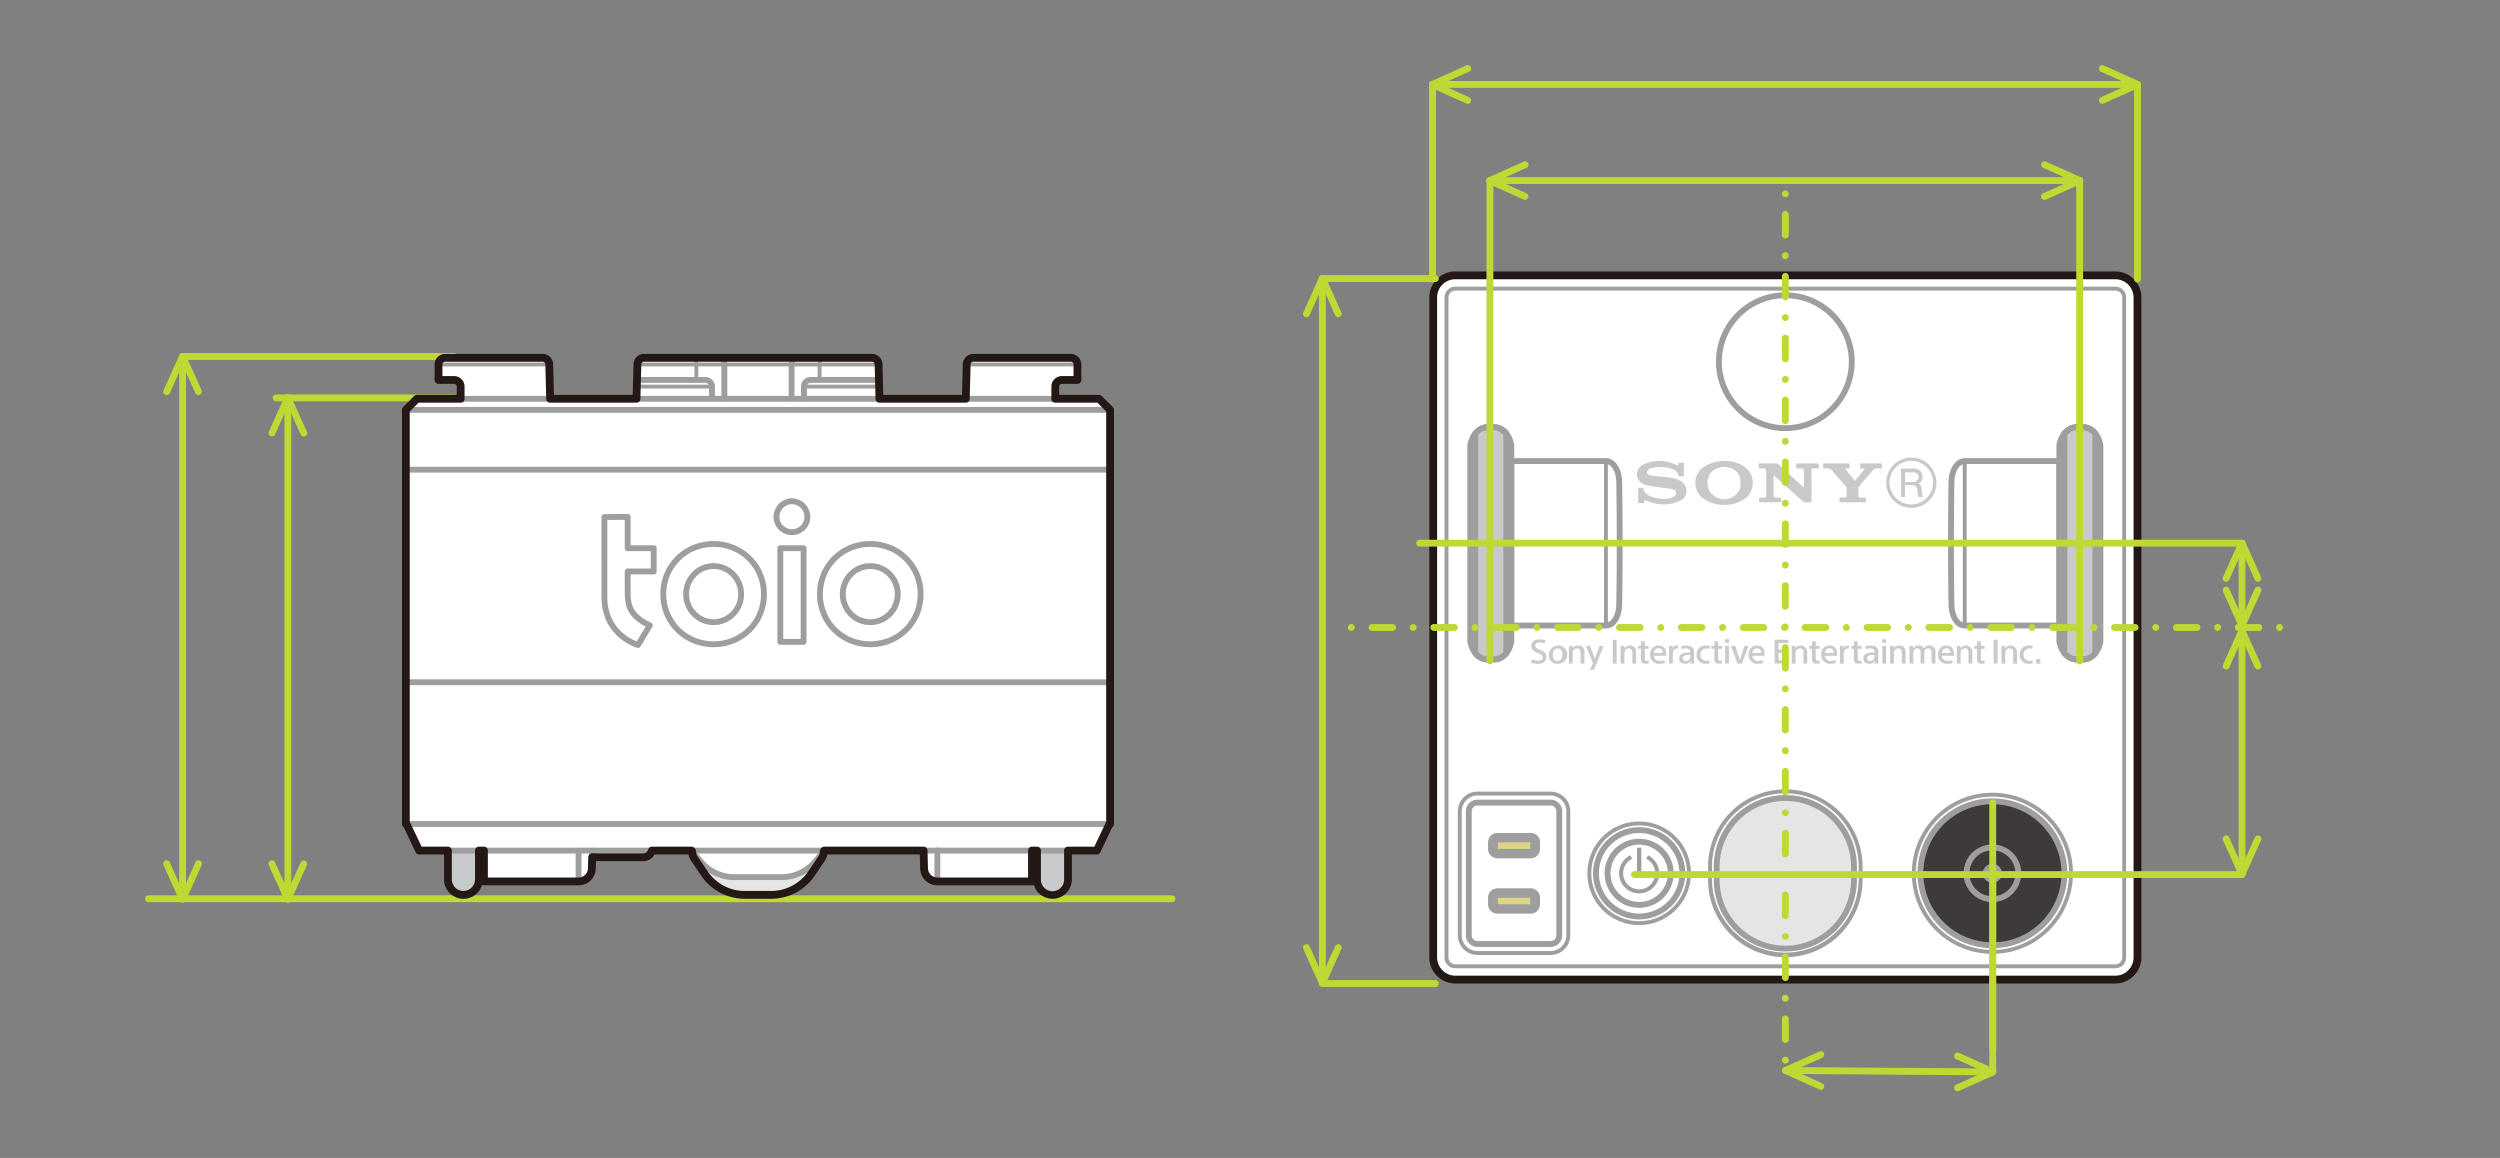 <svg xmlns="http://www.w3.org/2000/svg" viewBox="0 0 364 168.596"><rect x="0" y="0" width="364" height="168.596" fill="#808080" stroke="none"/><defs><style>.cls-2{fill:#fff}.cls-3{fill:#9e9e9f}.cls-4{fill:#c8c9ca}.cls-5{fill:#e5e5e6}.cls-6{fill:#ddd583}.cls-8{fill:#231815}.cls-9{fill:#bfd833}</style></defs><g id="レイヤー_2" data-name="レイヤー 2"><g id="レイヤー_2-2" data-name="レイヤー 2"><path fill="none" d="M0 0h364v168.596H0z"/><path class="cls-2" d="M211.9 40.09h96.09a3.225 3.225 0 0 1 3.226 3.225v96.09a3.225 3.225 0 0 1-3.225 3.224h-96.092a3.223 3.223 0 0 1-3.224-3.223V43.315a3.225 3.225 0 0 1 3.225-3.225z"/><path class="cls-3" d="M307.99 140.979H211.9a1.576 1.576 0 0 1-1.575-1.575v-96.09a1.576 1.576 0 0 1 1.575-1.575h96.09a1.576 1.576 0 0 1 1.574 1.574v96.091a1.576 1.576 0 0 1-1.573 1.575zM211.9 42.308a1.007 1.007 0 0 0-1.006 1.005v96.091a1.007 1.007 0 0 0 1.006 1.006h96.09a1.006 1.006 0 0 0 1.006-1.006v-96.09a1.006 1.006 0 0 0-1.005-1.006z"/><path class="cls-3" d="M233.826 91.364a.285.285 0 0 1-.285-.285V67.133a.284.284 0 0 1 .569 0V91.08a.285.285 0 0 1-.284.285z"/><path class="cls-3" d="M233.826 91.506h-13.779a.426.426 0 0 1-.426-.427V67.133a.426.426 0 0 1 .426-.426h13.804l.148.01a.44.44 0 0 1 .048.005l.148.025a.506.506 0 0 1 .05.013l.147.044.04.014.15.063a.4.4 0 0 1 .043.02l.148.083a.293.293 0 0 1 .042.027l.147.106a.5.5 0 0 1 .032.026l.148.13.033.031.145.159.025.03.142.189a.523.523 0 0 1 .024.035l.134.221a.476.476 0 0 1 .019.035l.126.258.014.034.114.297a.413.413 0 0 1 .012.035l.097.338a.458.458 0 0 1 .009.036l.076.385.005.034.05.431a.333.333 0 0 1 .003.033l.017.48.04 2.957.021 2.948.007 2.866-.007 2.869-.021 2.946-.04 2.95-.017.488a.31.31 0 0 1-.003.033l-.05.432c0 .011-.003.023-.005.034l-.076.385-.009.035-.097.34a.352.352 0 0 1-.012.034l-.114.296-.014.034-.126.258a.32.32 0 0 1-.019.035l-.134.221a.425.425 0 0 1-.024.036l-.142.188a.555.555 0 0 1-.026.032l-.145.157a.404.404 0 0 1-.031.03l-.148.131c-.01.01-.022.019-.034.028l-.147.104a.328.328 0 0 1-.039.025l-.149.084a.595.595 0 0 1-.042.021l-.15.063a.384.384 0 0 1-.045.016l-.146.043a.355.355 0 0 1-.048.012l-.148.026a.333.333 0 0 1-.048.005l-.148.01zm-13.352-.853h13.339l.111-.007.1-.018.1-.029.105-.044.108-.061.11-.078.114-.102.116-.126.116-.153.112-.186.11-.224.1-.262.088-.305.069-.35.046-.398.017-.463.039-2.936.021-2.942.006-2.864-.006-2.862-.021-2.943-.04-2.943-.016-.454-.046-.397-.07-.351-.087-.304-.101-.264-.109-.223-.112-.186-.116-.154-.116-.126-.114-.101-.11-.08-.106-.058-.107-.045-.101-.03-.099-.017-.111-.007h-13.34zm18.189 44.038a7.54 7.54 0 1 1 7.54-7.539 7.548 7.548 0 0 1-7.54 7.54zm0-14.51a6.971 6.971 0 1 0 6.972 6.971 6.978 6.978 0 0 0-6.972-6.971zm-12.898 18.863h-10.64a2.868 2.868 0 0 1-2.866-2.863v-18.058a2.868 2.868 0 0 1 2.865-2.865h10.641a2.868 2.868 0 0 1 2.864 2.865v18.058a2.867 2.867 0 0 1-2.864 2.863zm-10.64-23.217a2.299 2.299 0 0 0-2.297 2.296v18.058a2.298 2.298 0 0 0 2.296 2.295h10.641a2.298 2.298 0 0 0 2.296-2.295v-18.058a2.298 2.298 0 0 0-2.296-2.296zm44.82 23.54a11.26 11.26 0 0 1-11.248-11.247v-1.936a11.248 11.248 0 0 1 22.496 0v1.936a11.26 11.26 0 0 1-11.248 11.247zm0-23.862a10.69 10.69 0 0 0-10.68 10.679v1.936a10.68 10.68 0 0 0 21.359 0v-1.936a10.69 10.69 0 0 0-10.68-10.679zm0-52.74a10.1 10.1 0 1 1 10.1-10.1 10.111 10.111 0 0 1-10.1 10.1zm0-19.347a9.247 9.247 0 1 0 9.248 9.247 9.257 9.257 0 0 0-9.248-9.247zm26.117 47.946a.285.285 0 0 1-.284-.285V67.133a.284.284 0 0 1 .569 0V91.08a.285.285 0 0 1-.285.285z"/><path class="cls-3" d="M299.842 91.506h-13.78l-.025-.001-.147-.009a.33.33 0 0 1-.048-.005l-.148-.026a.36.36 0 0 1-.048-.012l-.146-.043a.383.383 0 0 1-.045-.016l-.15-.063a.594.594 0 0 1-.042-.021l-.15-.084a.319.319 0 0 1-.038-.025l-.147-.104a.535.535 0 0 1-.034-.028l-.148-.13a.407.407 0 0 1-.03-.031l-.145-.157a.5.5 0 0 1-.027-.033l-.142-.187a.377.377 0 0 1-.024-.036l-.134-.221a.341.341 0 0 1-.019-.035l-.125-.258-.015-.034-.114-.296a.35.35 0 0 1-.011-.035l-.098-.339a.392.392 0 0 1-.009-.035l-.076-.385-.005-.034-.05-.432a.308.308 0 0 1-.002-.033l-.018-.479-.04-2.958-.021-2.947-.006-2.868.006-2.866.022-2.947.038-2.95.019-.489a.33.33 0 0 1 .002-.033l.05-.431.005-.034.076-.385a.402.402 0 0 1 .009-.036l.098-.338a.41.41 0 0 1 .011-.035l.114-.297.015-.034.125-.258a.526.526 0 0 1 .019-.035l.134-.221a.452.452 0 0 1 .024-.036l.142-.187a.44.44 0 0 1 .025-.031l.145-.159a.595.595 0 0 1 .033-.032l.148-.13a.429.429 0 0 1 .032-.025l.147-.106a.293.293 0 0 1 .042-.027l.148-.082a.402.402 0 0 1 .044-.021l.149-.063.04-.014.147-.045a.503.503 0 0 1 .05-.012l.148-.025a.434.434 0 0 1 .048-.006l.147-.009h13.805a.426.426 0 0 1 .426.426V91.08a.426.426 0 0 1-.426.427zm-13.766-.853h13.34V67.56h-13.34l-.111.007-.099.017-.1.03-.108.045-.105.059-.11.079-.115.1-.115.127-.116.154-.113.186-.108.223-.102.264-.087.304-.07.35-.045.398-.018.463-.038 2.935-.022 2.943-.006 2.862.006 2.864.022 2.942.038 2.945.018.452.045.399.07.35.087.305.101.262.109.224.113.186.115.153.116.126.115.102.11.078.107.06.105.045.1.03.1.017z"/><path class="cls-4" d="M224.89 93.68a2.192 2.192 0 0 0-.745-.13c-.307 0-.621.107-.621.446 0 .274.18.406.682.603.61.258.962.495.962 1.066 0 .693-.592.978-1.213.978a2.876 2.876 0 0 1-1.043-.174l.127-.479a2.423 2.423 0 0 0 .907.207c.4 0 .67-.164.67-.491 0-.294-.262-.455-.756-.65-.572-.23-.898-.519-.898-1.011 0-.673.596-.955 1.156-.955a2.717 2.717 0 0 1 .883.135zm1.885 2.963a1.33 1.33 0 1 0-1.243-1.327 1.187 1.187 0 0 0 1.243 1.327m0-2.237c.474 0 .693.38.693.91 0 .542-.219.92-.693.92-.468 0-.687-.378-.687-.92 0-.53.213-.91.687-.91m1.659-.361v2.563h.547V95.18c0-.564.324-.775.626-.775.414 0 .525.273.525.714v1.488h.562V94.91a.867.867 0 0 0-.937-.922.856.856 0 0 0-.777.413h-.01v-.357zm3.084 0h-.604l1.013 2.485-.415 1.001h.574l1.392-3.486h-.578l-.689 1.881h-.006zm26.877 2.563h2.038v-.48h-1.469v-1.071h1.304v-.464h-1.304v-.984h1.424v-.459h-1.993zm2.483-2.563v2.563h.55V95.18c0-.564.312-.775.626-.775.418 0 .528.273.528.714v1.488h.543V94.91a.931.931 0 0 0-1.705-.509h-.007v-.357zm-24.921 0v2.563h.558V95.18c0-.564.32-.775.62-.775.422 0 .537.273.537.714v1.488h.55V94.91a.86.86 0 0 0-.928-.922.876.876 0 0 0-.788.413h-.007v-.357zm27.441.418h.425V95.9c0 .47.105.724.68.724.148 0 .309-.008.424-.017v-.421a1.858 1.858 0 0 1-.26.02c-.264 0-.298-.06-.298-.41v-1.334h.56v-.418h-.56v-.664h-.546v.664h-.425zm4.09 1.014v-.234c0-.763-.375-1.254-1.112-1.254a1.205 1.205 0 0 0-1.203 1.335 1.246 1.246 0 0 0 1.36 1.319 2.04 2.04 0 0 0 .769-.116l-.072-.407a1.791 1.791 0 0 1-.644.116.79.79 0 0 1-.877-.759zm-1.779-.403a.684.684 0 0 1 .667-.692.595.595 0 0 1 .597.679v.013h-1.264m3.49-1.08a.873.873 0 0 0-.095-.005.66.66 0 0 0-.66.393h-.013v-.337h-.535v2.563h.555v-1.36c0-.618.27-.827.604-.827.049 0 .086 0 .118.002zm-30.702.469h.42V95.9c0 .47.11.724.7.724.142 0 .305-.008.408-.017v-.421a1.697 1.697 0 0 1-.247.02c-.267 0-.295-.06-.295-.41v-1.334h.544v-.418h-.544v-.664h-.566v.664h-.42zm10.685 0h.435V95.9c0 .47.093.724.688.724.145 0 .3-.008.42-.017v-.421a1.87 1.87 0 0 1-.26.02c-.266 0-.298-.06-.298-.41v-1.334h.559v-.418h-.559v-.664h-.55v.664h-.435zm-6.588 1.014v-.234c0-.763-.38-1.254-1.105-1.254a1.204 1.204 0 0 0-1.214 1.335 1.243 1.243 0 0 0 1.357 1.319 2.02 2.02 0 0 0 .768-.116l-.073-.407a1.84 1.84 0 0 1-.647.116.791.791 0 0 1-.866-.759zm-1.78-.403a.686.686 0 0 1 .675-.692.592.592 0 0 1 .584.679v.013h-1.26m16.12.403v-.234c0-.763-.374-1.254-1.1-1.254a1.21 1.21 0 0 0-1.219 1.335 1.25 1.25 0 0 0 1.369 1.319 1.973 1.973 0 0 0 .759-.116l-.078-.407a1.691 1.691 0 0 1-.628.116.801.801 0 0 1-.892-.759zm-1.789-.403a.697.697 0 0 1 .689-.692.599.599 0 0 1 .591.679v.013h-1.28m-10.817-1.08a1.09 1.09 0 0 0-.104-.005.665.665 0 0 0-.669.393h-.007v-.337h-.535v2.563h.545v-1.36c0-.618.282-.827.619-.827.047 0 .077 0 .111.002zm25.245.469h.36V95.9c0 .47.111.724.686.724.151 0 .313-.008.43-.017v-.421a1.798 1.798 0 0 1-.264.02c-.249 0-.302-.06-.302-.41v-1.334h.573v-.418h-.573v-.664h-.55v.664h-.36zm3.345.531c-.87 0-1.609.138-1.609.877 0 .588.446.772.877.772a.822.822 0 0 0 .773-.396h.012a1.774 1.774 0 0 0 .056.36h.484a4.884 4.884 0 0 1-.032-.594v-1.081c0-.616-.375-.943-1.113-.943a2.542 2.542 0 0 0-.806.148l.115.407a1.856 1.856 0 0 1 .656-.138c.41 0 .587.187.587.526zm0 .36v.202a.63.63 0 0 1-.661.691.375.375 0 0 1-.422-.4c0-.398.465-.493.98-.493zm-26.824-.36c-.86 0-1.603.138-1.603.877 0 .588.439.772.883.772a.837.837 0 0 0 .773-.396h.01a2.271 2.271 0 0 0 .05.36h.482a3.617 3.617 0 0 1-.041-.594v-1.081c0-.616-.36-.943-1.092-.943a2.429 2.429 0 0 0-.806.148l.108.407a1.848 1.848 0 0 1 .652-.138c.41 0 .584.187.584.526zm0 .36v.202a.625.625 0 0 1-.646.691.381.381 0 0 1-.436-.4c0-.398.471-.493.983-.493zm28.527-2.282h-.556v.512h.556zm-.009.973h-.547v2.563h.547zm-22.866-.973h-.565v.512h.565zm-.014.973h-.55v2.563h.55zm23.467 0v2.563h.55V95.18c0-.564.323-.775.626-.775.415 0 .525.273.525.714v1.488h.553V94.91a.856.856 0 0 0-.926-.922.88.88 0 0 0-.788.413h-.004v-.357zm2.82 0v2.563h.555v-1.452c0-.539.273-.75.574-.75.415 0 .495.258.495.685v1.517h.549V95.04a.557.557 0 0 1 .56-.634c.404 0 .487.291.487.714v1.488h.56V94.91a.84.84 0 0 0-.918-.922.864.864 0 0 0-.795.413h-.021a.747.747 0 0 0-.752-.413.798.798 0 0 0-.742.422h-.014v-.366zm6.485 1.432v-.234c0-.763-.374-1.254-1.098-1.254a1.209 1.209 0 0 0-1.217 1.335 1.246 1.246 0 0 0 1.37 1.319 2 2 0 0 0 .756-.116l-.073-.407a1.764 1.764 0 0 1-.648.116.8.8 0 0 1-.874-.759zm-1.784-.403a.697.697 0 0 1 .686-.692.602.602 0 0 1 .587.679v.013h-1.273m2.2-1.029v2.563h.54V95.18c0-.564.315-.775.628-.775.433 0 .53.273.53.714v1.488h.555V94.91a.94.94 0 0 0-1.719-.509h-.012v-.357zm2.52.418h.417V95.9c0 .47.106.724.684.724.153 0 .311-.008.424-.017v-.421a1.821 1.821 0 0 1-.252.02c-.252 0-.295-.06-.295-.41v-1.334h.547v-.418h-.547v-.664h-.561v.664h-.418zm2.83 2.145h.582V93.15h-.582zm-55.445 0h.558V93.15h-.558zm56.595-2.563v2.563h.547V95.18c0-.564.317-.775.627-.775.428 0 .527.273.527.714v1.488h.556V94.91a.936.936 0 0 0-1.713-.509h-.013v-.357zm4.571.038a1.557 1.557 0 0 0-.583-.094 1.255 1.255 0 0 0-1.329 1.335 1.226 1.226 0 0 0 1.331 1.319 1.298 1.298 0 0 0 .581-.105l-.089-.398a.906.906 0 0 1-.454.096.92.92 0 0 1-.018-1.83 1.119 1.119 0 0 1 .458.09zm-47.04 0a1.598 1.598 0 0 0-.589-.094 1.258 1.258 0 0 0-1.335 1.335 1.23 1.23 0 0 0 1.335 1.319 1.327 1.327 0 0 0 .589-.105l-.096-.398a.917.917 0 0 1-.46.096.92.92 0 0 1-.008-1.83 1.129 1.129 0 0 1 .453.09zm47.501 2.525h.631v-.64h-.63zm-42.831.001l.96-2.571h-.591l-.664 2.066h-.01l-.674-2.066h-.612l.963 2.571h.628zm28.326-26.276a3.66 3.66 0 1 0-3.659 3.608 3.638 3.638 0 0 0 3.659-3.608zm-.488 0a3.173 3.173 0 1 1-3.17-3.238 3.185 3.185 0 0 1 3.17 3.238zm-32.187 1.623a2.193 2.193 0 0 1-.655-1.618 2.352 2.352 0 0 1 .655-1.7 2.692 2.692 0 0 1 3.522 0 2.353 2.353 0 0 1 .646 1.7 2.13 2.13 0 0 1-.646 1.618 2.37 2.37 0 0 1-1.762.735 2.415 2.415 0 0 1-1.76-.735zm5.062.428a3.002 3.002 0 0 0 .871-2.046 2.8 2.8 0 0 0-.87-2.1 4.686 4.686 0 0 0-3.303-1.118 5.165 5.165 0 0 0-3.288 1.116 2.802 2.802 0 0 0-.898 2.102 2.839 2.839 0 0 0 .898 2.046 5.014 5.014 0 0 0 3.288 1.122 4.948 4.948 0 0 0 3.302-1.122zm-12.749-5.262a4.975 4.975 0 0 0-2.136.443 1.638 1.638 0 0 0-1.12 1.493 1.57 1.57 0 0 0 .418 1.047 1.98 1.98 0 0 0 1.217.582 17.091 17.091 0 0 0 1.775.293c.706.082 1.416.157 1.709.233.208.062.597.15.597.527a.68.68 0 0 1-.471.637 3.129 3.129 0 0 1-1.418.278 5.501 5.501 0 0 1-1.684-.324 2.207 2.207 0 0 1-.984-.664 1.042 1.042 0 0 1-.202-.633h-.773v2.219h.859v-.325c0-.04.038-.101.187-.097a9.07 9.07 0 0 0 1.287.43 5.051 5.051 0 0 0 1.315.176 5.37 5.37 0 0 0 1.767-.262 5.242 5.242 0 0 0 1.066-.484 1.569 1.569 0 0 0 .562-1.175 1.546 1.546 0 0 0-.454-1.152 1.782 1.782 0 0 0-.567-.417 4.067 4.067 0 0 0-.699-.259 13.104 13.104 0 0 0-1.95-.297 14.77 14.77 0 0 1-1.744-.201.453.453 0 0 1-.327-.43.536.536 0 0 1 .302-.473 3.856 3.856 0 0 1 1.598-.274 5.1 5.1 0 0 1 1.859.307 1.707 1.707 0 0 1 .446.285 1.569 1.569 0 0 1 .434.747h.709v-1.96h-.796v.244c0 .078-.069.182-.217.096a5.63 5.63 0 0 0-2.565-.61zm17.232.358l3.829 3.51.013-2.36c-.012-.323-.067-.434-.397-.434h-.726v-.716h3.283v.716h-.705c-.341 0-.362.096-.366.434l.013 4.5h-1.115l-4.413-3.948v2.79c.005.325.015.476.334.476h.774v.683h-3.208v-.683h.745c.283 0 .27-.286.27-.492v-3.304c0-.234-.032-.456-.457-.456h-.62v-.716zm9.701 4.968c.027 0 .166-.004.2-.01a.298.298 0 0 0 .144-.145.751.751 0 0 0 .012-.162v-1.115c0-.027 0-.036-.047-.105-.05-.068-2-2.313-2.086-2.431a.835.835 0 0 0-.612-.284h-.666v-.716h3.832v.716h-.468c-.101 0-.175.087-.078.186 0 0 1.29 1.605 1.307 1.618.01.02.024.025.033.003.017-.014 1.328-1.603 1.339-1.616.06-.071.014-.191-.116-.191h-.489v-.716h3.17v.716h-.714a.632.632 0 0 0-.555.23c-.091.11-2.062 2.416-2.123 2.483a.15.15 0 0 0-.027.107v1.115a.837.837 0 0 0 .017.162.262.262 0 0 0 .152.145 1.921 1.921 0 0 0 .196.01h.723v.683h-3.82v-.683z"/><path class="cls-4" d="M279.27 72.349c.033-.03.029-.03.029-.03a5.546 5.546 0 0 1-.138-1.013c-.058-.37-.178-.666-.653-.666h-1.19l.061.061v1.623l.045.025h-.683l.041-.03v-4.067l-.04-.034h1.785a1.993 1.993 0 0 1 .557.07 1.176 1.176 0 0 1 .314 2.12 1.884 1.884 0 0 1-.314.017c.584 0 .658.342.714 1.037a2.498 2.498 0 0 0 .192.838l.078.049zm-.749-3.571h-1.202l.06.052v1.317l-.06.048h1.189a.75.75 0 0 0 .828-.786c0-.351-.26-.631-.815-.631z"/><path class="cls-5" d="M269.941 128.12a9.997 9.997 0 0 1-19.993 0v-1.936a9.997 9.997 0 0 1 19.993 0z"/><path class="cls-3" d="M259.945 138.541a10.434 10.434 0 0 1-10.423-10.421v-1.936a10.423 10.423 0 0 1 20.846 0v1.936a10.434 10.434 0 0 1-10.423 10.421zm0-21.926a9.58 9.58 0 0 0-9.57 9.569v1.936a9.57 9.57 0 0 0 19.14 0v-1.936a9.58 9.58 0 0 0-9.57-9.569zm-34.18 21.259h-10.64a1.696 1.696 0 0 1-1.695-1.693v-18.058a1.696 1.696 0 0 1 1.694-1.693h10.641a1.696 1.696 0 0 1 1.694 1.693v18.058a1.696 1.696 0 0 1-1.694 1.693zm-10.64-20.591a.842.842 0 0 0-.842.84v18.058a.842.842 0 0 0 .841.84h10.641a.842.842 0 0 0 .84-.84v-18.058a.842.842 0 0 0-.84-.84z"/><path class="cls-3" d="M218.027 121.699h4.835a.939.939 0 0 1 .939.938v.968a.94.94 0 0 1-.94.94h-4.835a.938.938 0 0 1-.938-.939v-.969a.939.939 0 0 1 .939-.938z"/><path class="cls-3" d="M222.862 124.97h-4.836a1.367 1.367 0 0 1-1.365-1.365v-.968a1.367 1.367 0 0 1 1.365-1.365h4.836a1.367 1.367 0 0 1 1.366 1.365v.968a1.367 1.367 0 0 1-1.366 1.366zm-4.836-2.845a.512.512 0 0 0-.511.512v.968a.513.513 0 0 0 .511.513h4.836a.513.513 0 0 0 .512-.513v-.968a.512.512 0 0 0-.512-.512zm.001 7.635h4.835a.939.939 0 0 1 .939.938v.967a.94.94 0 0 1-.94.94h-4.835a.938.938 0 0 1-.938-.938v-.97a.939.939 0 0 1 .939-.938z"/><path class="cls-3" d="M222.862 133.031h-4.836a1.367 1.367 0 0 1-1.365-1.366v-.967a1.366 1.366 0 0 1 1.365-1.365h4.836a1.367 1.367 0 0 1 1.366 1.365v.967a1.367 1.367 0 0 1-1.366 1.366zm-4.836-2.845a.512.512 0 0 0-.511.512v.967a.513.513 0 0 0 .511.513h4.836a.513.513 0 0 0 .512-.513v-.967a.512.512 0 0 0-.512-.512z"/><path class="cls-6" d="M217.657 122.219h5.577v1.805h-5.577z"/><path class="cls-3" d="M223.234 124.45h-5.577a.426.426 0 0 1-.427-.426v-1.805a.426.426 0 0 1 .427-.427h5.577a.427.427 0 0 1 .426.427v1.805a.427.427 0 0 1-.426.426zm-5.15-.853h4.723v-.952h-4.724z"/><path class="cls-6" d="M217.657 130.279h5.577v1.805h-5.577z"/><path class="cls-3" d="M223.234 132.51h-5.577a.426.426 0 0 1-.427-.426v-1.805a.426.426 0 0 1 .427-.427h5.577a.427.427 0 0 1 .426.427v1.805a.427.427 0 0 1-.426.427zm-5.15-.852h4.723v-.952h-4.724zm20.579 2.208a6.714 6.714 0 1 1 6.714-6.714 6.722 6.722 0 0 1-6.714 6.714zm0-12.575a5.861 5.861 0 1 0 5.86 5.861 5.867 5.867 0 0 0-5.86-5.861z"/><path class="cls-3" d="M238.663 132.178a5.026 5.026 0 1 1 5.025-5.026 5.031 5.031 0 0 1-5.025 5.026zm0-9.198a4.172 4.172 0 1 0 4.172 4.172 4.177 4.177 0 0 0-4.172-4.173z"/><path class="cls-3" d="M239.688 125.05a2.338 2.338 0 1 1-2.05 0l-.254-.52a2.92 2.92 0 1 0 2.559 0z"/><path class="cls-3" d="M238.349 123.424h.629v3.614h-.629zm51.746 15.459a11.731 11.731 0 1 1 11.731-11.731 11.746 11.746 0 0 1-11.731 11.731zm0-22.893a11.162 11.162 0 1 0 11.163 11.162 11.176 11.176 0 0 0-11.163-11.162z"/><path d="M300.574 127.152a10.48 10.48 0 1 0-10.48 10.48 10.48 10.48 0 0 0 10.48-10.48z" fill="#3e3a39"/><path class="cls-3" d="M290.095 138.058A10.907 10.907 0 1 1 301 127.152a10.919 10.919 0 0 1-10.906 10.906zm0-20.96a10.053 10.053 0 1 0 10.053 10.054 10.065 10.065 0 0 0-10.053-10.054z"/><path class="cls-3" d="M290.095 131.347a4.196 4.196 0 1 1 4.195-4.195 4.2 4.2 0 0 1-4.195 4.195zm0-7.538a3.342 3.342 0 1 0 3.342 3.343 3.347 3.347 0 0 0-3.342-3.343z"/><path class="cls-3" d="M290.095 128.534a1.383 1.383 0 1 1 1.382-1.382 1.385 1.385 0 0 1-1.382 1.382zm0-1.912a.53.53 0 1 0 .53.53.531.531 0 0 0-.53-.53z"/><path class="cls-8" d="M214.671 94.919l-.155-.246-.14-.274-.122-.304-.103-.33-.079-.357V64.805l.079-.357.103-.331.122-.302.14-.276.155-.246.131-.173v31.973l-.131-.174zm4.777 0l.155-.246.14-.274.123-.304.102-.33.079-.357V64.805l-.079-.357-.102-.331-.123-.302-.14-.276-.155-.246-.132-.173v31.973l.132-.174z"/><path class="cls-4" d="M217.543 96.016l.203-.01.2-.031.201-.052.199-.072.196-.095.193-.118.189-.141.183-.166.176-.193.033-.045V63.12l-.033-.046-.176-.193-.183-.165-.189-.142-.193-.118-.196-.095-.199-.071-.201-.053-.2-.03-.203-.01h-.967l-.203.01-.2.03-.202.053-.198.071-.196.095-.193.118-.189.142-.183.165-.175.193-.035.046v31.973l.035.045.175.193.183.166.189.141.193.118.196.095.198.072.202.052.2.031.203.01h.967z"/><path class="cls-3" d="M217.543 96.443h-.987l-.203-.01a.379.379 0 0 1-.045-.005l-.2-.031a.457.457 0 0 1-.042-.009l-.2-.051a.34.34 0 0 1-.042-.013l-.198-.073a.538.538 0 0 1-.039-.017l-.196-.094a.482.482 0 0 1-.036-.02l-.193-.117-.033-.023-.19-.141-.031-.026-.183-.166-.03-.03-.174-.192-.023-.028-.035-.045a.428.428 0 0 1-.088-.26V63.12a.427.427 0 0 1 .086-.256l.034-.046a.496.496 0 0 1 .026-.032l.176-.192a.352.352 0 0 1 .029-.03l.183-.164a.403.403 0 0 1 .03-.025l.189-.142a.354.354 0 0 1 .033-.023l.193-.118a.536.536 0 0 1 .039-.02l.196-.095a.503.503 0 0 1 .039-.017l.198-.071a.412.412 0 0 1 .038-.012l.2-.053a.35.35 0 0 1 .045-.008l.2-.031a.478.478 0 0 1 .042-.004l.202-.01.023-.001h.99l.202.011a.5.5 0 0 1 .04.004l.202.03a.373.373 0 0 1 .044.01l.2.052a.282.282 0 0 1 .038.011l.199.072.04.017.196.094a.505.505 0 0 1 .037.02l.193.119a.369.369 0 0 1 .035.024l.189.142a.41.41 0 0 1 .029.024l.183.165c.01.009.02.018.028.028l.176.192a.466.466 0 0 1 .03.037l.034.046a.423.423 0 0 1 .082.252v31.973a.425.425 0 0 1-.085.254l-.034.046a.45.45 0 0 1-.026.033l-.176.193a.442.442 0 0 1-.029.028l-.183.166a.448.448 0 0 1-.03.025l-.189.142-.035.023-.194.118a.427.427 0 0 1-.034.018l-.195.095a.48.48 0 0 1-.04.017l-.2.073a.37.37 0 0 1-.04.013l-.2.051a.516.516 0 0 1-.041.009l-.202.03a.392.392 0 0 1-.044.005l-.202.01zm-.957-.853h.947l.17-.009.158-.024.16-.041.158-.059.159-.076.158-.097.156-.117.153-.138.085-.094V63.276l-.084-.091-.154-.14-.157-.118-.157-.096-.158-.076-.16-.057-.16-.042-.158-.024-.17-.009h-.945l-.17.009-.159.024-.16.042-.16.057-.157.076-.157.096-.157.119-.154.138-.085.093v31.658l.086.094.153.138.156.117.158.097.16.076.158.059.16.04.157.025z"/><path class="cls-3" d="M217.543 96.443h-.987l-.203-.01a.379.379 0 0 1-.045-.005l-.2-.031a.457.457 0 0 1-.042-.009l-.2-.051a.34.34 0 0 1-.042-.013l-.198-.073a.538.538 0 0 1-.039-.017l-.196-.094a.482.482 0 0 1-.036-.02l-.193-.117-.033-.023-.19-.141-.031-.026-.183-.166-.03-.03-.174-.192-.024-.029-.166-.218a.378.378 0 0 1-.022-.032l-.154-.246a.381.381 0 0 1-.02-.034l-.14-.274a.328.328 0 0 1-.014-.033l-.123-.304a.327.327 0 0 1-.012-.033l-.102-.33-.01-.035-.078-.357a.431.431 0 0 1-.01-.092V64.805a.433.433 0 0 1 .01-.093l.079-.356.009-.033.102-.332.013-.035.122-.302a.417.417 0 0 1 .015-.032l.14-.276a.384.384 0 0 1 .019-.033l.154-.247.021-.03.166-.22.025-.03.176-.192a.352.352 0 0 1 .029-.03l.183-.164a.403.403 0 0 1 .03-.025l.189-.142a.354.354 0 0 1 .033-.023l.193-.118a.536.536 0 0 1 .039-.02l.196-.095a.503.503 0 0 1 .039-.016l.198-.072a.412.412 0 0 1 .038-.012l.2-.053a.35.35 0 0 1 .045-.008l.2-.031a.478.478 0 0 1 .042-.004l.202-.01.023-.001h.99l.202.011a.5.5 0 0 1 .04.004l.202.03a.373.373 0 0 1 .044.01l.2.052a.282.282 0 0 1 .038.011l.199.072.04.017.196.094a.505.505 0 0 1 .037.02l.193.119a.369.369 0 0 1 .035.024l.189.142a.41.41 0 0 1 .029.024l.183.165c.01.009.02.018.028.028l.176.192c.01.01.018.02.026.032l.166.22.02.029.155.246.019.033.14.276c.006.01.01.022.015.033l.123.302a.475.475 0 0 1 .012.035l.102.332.01.033.078.356a.4.4 0 0 1 .01.093v28.603a.398.398 0 0 1-.01.092l-.079.357-.009.034-.102.33-.012.034-.123.304a.352.352 0 0 1-.015.034l-.14.275a.495.495 0 0 1-.02.032l-.154.246a.402.402 0 0 1-.02.03l-.166.22a.46.46 0 0 1-.025.03l-.176.192a.442.442 0 0 1-.029.029l-.183.166a.448.448 0 0 1-.03.025l-.189.141-.035.024-.193.118a.427.427 0 0 1-.035.018l-.195.095a.48.48 0 0 1-.04.017l-.2.073a.37.37 0 0 1-.04.013l-.2.051a.516.516 0 0 1-.041.009l-.201.03a.392.392 0 0 1-.045.005l-.202.01zm-.957-.853h.947l.17-.009.158-.024.16-.041.158-.059.159-.076.158-.097.156-.117.153-.138.15-.164.142-.188.134-.215.124-.24.108-.27.092-.296.066-.295v-28.51l-.066-.293-.092-.298-.108-.268-.124-.242-.135-.215-.142-.189-.148-.161-.154-.14-.157-.118-.157-.096-.158-.076-.16-.058-.16-.041-.158-.024-.17-.009h-.945l-.17.009-.159.024-.16.042-.16.057-.157.076-.157.096-.157.119-.154.138-.148.162-.143.19-.135.214-.122.242-.11.268-.091.298-.065.294v28.51l.065.294.092.296.11.27.121.24.135.214.143.189.149.164.153.138.156.117.158.097.16.076.158.059.16.04.157.025z"/><path class="cls-8" d="M305.219 94.919l.153-.246.141-.274.123-.304.102-.33.079-.357V64.805l-.079-.357-.102-.331-.123-.302-.141-.276-.153-.246-.132-.173v31.973l.132-.174zm-4.779 0l-.154-.246-.14-.274-.123-.304-.102-.33-.079-.357V64.805l.079-.357.102-.331.123-.302.14-.276.154-.246.133-.173v31.973l-.133-.174z"/><path class="cls-4" d="M302.346 96.016l-.202-.01-.202-.031-.2-.052-.199-.072-.196-.095-.193-.118-.19-.141-.182-.166-.176-.193-.033-.045V63.12l.033-.046.176-.193.182-.165.19-.142.193-.118.196-.095.199-.071.2-.053.202-.03.202-.01h.967l.202.01.202.03.2.053.199.071.196.095.193.118.189.142.182.165.176.193.035.046v31.973l-.035.045-.176.193-.182.166-.189.141-.193.118-.196.095-.199.072-.2.052-.202.031-.202.01h-.967z"/><path class="cls-3" d="M303.313 96.443h-.988l-.202-.01a.392.392 0 0 1-.044-.005l-.202-.031a.488.488 0 0 1-.041-.009l-.2-.051a.331.331 0 0 1-.04-.013l-.2-.073a.544.544 0 0 1-.039-.017l-.197-.094a.47.47 0 0 1-.035-.02l-.193-.117a.346.346 0 0 1-.033-.023l-.19-.141a.363.363 0 0 1-.032-.027l-.182-.166a.314.314 0 0 1-.028-.027l-.176-.193c-.01-.01-.018-.022-.027-.033l-.033-.046a.426.426 0 0 1-.085-.254V63.12a.422.422 0 0 1 .082-.252l.034-.046a.469.469 0 0 1 .03-.037l.176-.192.028-.028.182-.165.03-.025.19-.142a.356.356 0 0 1 .033-.023l.193-.118a.398.398 0 0 1 .038-.021l.197-.094a.535.535 0 0 1 .04-.017l.198-.072a.44.44 0 0 1 .037-.01l.2-.054a.395.395 0 0 1 .045-.008l.202-.031a.464.464 0 0 1 .04-.004l.202-.01.023-.001h.99l.202.011c.013 0 .027.002.04.004l.202.03a.392.392 0 0 1 .045.01l.2.052a.424.424 0 0 1 .037.011l.199.072a.52.52 0 0 1 .04.017l.195.094a.512.512 0 0 1 .04.021l.192.118a.341.341 0 0 1 .033.023l.19.142.03.025.182.165a.335.335 0 0 1 .028.028l.176.192c.01.01.018.021.027.033l.034.046a.426.426 0 0 1 .086.256v31.973a.428.428 0 0 1-.088.259l-.035.045a.28.28 0 0 1-.024.029l-.175.193a.415.415 0 0 1-.028.027l-.182.166a.475.475 0 0 1-.032.027l-.19.141-.033.023-.193.117-.036.02-.196.095a.622.622 0 0 1-.04.016l-.199.073a.298.298 0 0 1-.04.013l-.2.051a.451.451 0 0 1-.041.009l-.202.03a.377.377 0 0 1-.044.005l-.202.01zm-.957-.853h.947l.17-.009.158-.024.159-.041.16-.059.158-.076.158-.097.157-.117.152-.138.086-.094V63.277l-.086-.093-.152-.139-.158-.118-.157-.096-.158-.076-.16-.058-.159-.041-.159-.024-.17-.009h-.945l-.17.009-.159.024-.159.041-.16.058-.158.076-.157.096-.157.118-.154.14-.084.091v31.66l.085.093.153.138.156.117.158.097.159.076.16.059.158.04.159.025z"/><path class="cls-3" d="M303.313 96.443h-.988l-.202-.01a.392.392 0 0 1-.044-.005l-.202-.031a.488.488 0 0 1-.041-.009l-.2-.051a.331.331 0 0 1-.04-.013l-.2-.073a.544.544 0 0 1-.039-.017l-.197-.094a.47.47 0 0 1-.035-.02l-.193-.117a.346.346 0 0 1-.033-.023l-.19-.141a.363.363 0 0 1-.032-.027l-.182-.166a.314.314 0 0 1-.028-.027l-.176-.193-.024-.03-.166-.219a.462.462 0 0 1-.023-.032l-.153-.246a.42.42 0 0 1-.018-.032l-.14-.274a.352.352 0 0 1-.016-.034l-.123-.304-.012-.034-.102-.33-.01-.034-.078-.357a.399.399 0 0 1-.01-.092V64.805a.4.4 0 0 1 .01-.093l.079-.356.009-.033.102-.332a.424.424 0 0 1 .012-.035l.123-.302a.416.416 0 0 1 .015-.033l.14-.276a.441.441 0 0 1 .019-.032l.153-.246.022-.032.166-.22.026-.03.176-.192.028-.028.182-.165.03-.025.19-.142a.356.356 0 0 1 .033-.023l.193-.118a.398.398 0 0 1 .038-.02l.197-.095a.535.535 0 0 1 .04-.016l.198-.073a.44.44 0 0 1 .037-.01l.2-.054a.395.395 0 0 1 .045-.008l.202-.031a.464.464 0 0 1 .04-.004l.202-.01.023-.001h.99l.202.011c.013 0 .027.002.04.004l.202.03a.392.392 0 0 1 .045.01l.2.052a.424.424 0 0 1 .037.011l.199.073a.52.52 0 0 1 .04.016l.195.094a.512.512 0 0 1 .04.021l.192.118a.341.341 0 0 1 .033.023l.19.142.03.025.182.165a.335.335 0 0 1 .028.028l.176.192c.01.01.018.02.026.03l.166.22.022.032.154.246.017.032.14.276.016.033.123.302.012.035.103.332.008.033.08.356a.44.44 0 0 1 .01.093v28.603a.438.438 0 0 1-.01.092l-.08.357a.146.146 0 0 1-.01.034l-.101.33a.36.36 0 0 1-.012.034l-.123.304a.352.352 0 0 1-.015.034l-.14.275-.018.031-.154.246-.023.032-.166.22c-.007.01-.016.019-.025.029l-.175.193a.415.415 0 0 1-.028.027l-.182.166a.475.475 0 0 1-.032.027l-.19.141-.033.023-.193.117-.036.02-.196.095a.622.622 0 0 1-.04.016l-.199.073a.298.298 0 0 1-.04.013l-.2.051a.451.451 0 0 1-.041.009l-.202.03a.377.377 0 0 1-.044.005l-.202.01zm-.957-.853h.947l.17-.009.158-.024.159-.041.16-.059.158-.076.158-.097.157-.117.152-.138.15-.164.142-.188.134-.214.124-.242.109-.269.091-.296.065-.295v-28.51l-.065-.293-.091-.298-.11-.268-.123-.242-.134-.215-.142-.188-.15-.163-.152-.139-.158-.118-.157-.096-.158-.076-.16-.058-.159-.041-.159-.024-.17-.009h-.945l-.17.009-.159.024-.159.041-.161.058-.157.076-.157.096-.157.118-.154.14-.149.162-.142.188-.134.215-.124.242-.108.268-.092.298-.066.294v28.51l.066.294.092.296.108.27.124.24.134.215.142.188.15.164.153.138.156.117.158.097.159.076.16.059.158.04.159.025z"/><path class="cls-8" d="M307.99 143.198H211.9a3.798 3.798 0 0 1-3.793-3.794v-96.09a3.796 3.796 0 0 1 3.793-3.793h96.09a3.797 3.797 0 0 1 3.794 3.792v96.091a3.798 3.798 0 0 1-3.793 3.794zM211.9 40.658a2.658 2.658 0 0 0-2.656 2.655v96.091a2.659 2.659 0 0 0 2.656 2.656h96.09a2.659 2.659 0 0 0 2.657-2.656v-96.09a2.658 2.658 0 0 0-2.656-2.655z"/><path class="cls-9" d="M326.438 91.579a.5.5 0 0 1-.456-.296l-2.313-5.149a.5.5 0 1 1 .912-.41l1.857 4.134 1.856-4.133a.5.5 0 1 1 .912.409l-2.312 5.15a.5.5 0 0 1-.456.295zm2.312-6.872a.5.5 0 0 1-.456-.296l-1.856-4.133-1.857 4.133a.5.5 0 1 1-.912-.41l2.313-5.148a.52.52 0 0 1 .912 0l2.312 5.15a.5.5 0 0 1-.456.704z"/><path class="cls-9" d="M326.438 91.55a.5.5 0 0 1-.5-.5V79.086a.5.5 0 0 1 1 0V91.05a.5.5 0 0 1-.5.5zm0 36.242a.5.5 0 0 1-.456-.296l-2.313-5.149a.5.5 0 1 1 .912-.41l1.857 4.134 1.856-4.133a.5.5 0 1 1 .912.409l-2.312 5.15a.5.5 0 0 1-.456.295z"/><path class="cls-9" d="M328.75 97.477a.5.5 0 0 1-.456-.295l-1.856-4.134-1.857 4.134a.5.5 0 1 1-.912-.41l2.313-5.149a.52.52 0 0 1 .912 0l2.312 5.15a.5.5 0 0 1-.456.704z"/><path class="cls-9" d="M326.438 127.763a.5.5 0 0 1-.5-.5V91.857a.5.5 0 0 1 1 0v35.406a.5.5 0 0 1-.5.5zm-61.328 30.913a.501.501 0 0 1-.204-.044l-5.15-2.313a.5.5 0 0 1 0-.912l5.15-2.312a.5.5 0 1 1 .41.912l-4.134 1.856 4.133 1.857a.5.5 0 0 1-.205.956zm19.913.204a.5.5 0 0 1-.205-.956l4.133-1.856-4.133-1.857a.5.5 0 1 1 .41-.912l5.148 2.312a.5.5 0 0 1 0 .913l-5.15 2.312a.498.498 0 0 1-.203.044z"/><path class="cls-9" d="M290 156.568h-.003l-30.01-.205a.5.5 0 0 1 .003-1h.003l30.01.205a.5.5 0 0 1-.003 1zM213.696 15.11a.501.501 0 0 1-.205-.044l-5.148-2.313a.5.5 0 0 1 0-.912l5.149-2.312a.5.5 0 1 1 .41.912l-4.134 1.856 4.133 1.857a.5.5 0 0 1-.205.956zm92.399 0a.5.5 0 0 1-.205-.956l4.133-1.857-4.133-1.856a.5.5 0 0 1 .41-.912l5.149 2.312a.5.5 0 0 1 0 .912l-5.15 2.313a.501.501 0 0 1-.204.044z"/><path class="cls-9" d="M311.085 12.797H208.576a.5.5 0 0 1 0-1h102.51a.5.5 0 0 1 0 1zM222.05 29.106a.498.498 0 0 1-.204-.044l-5.149-2.312a.5.5 0 0 1 0-.912l5.149-2.313a.5.5 0 1 1 .41.912l-4.134 1.857 4.134 1.856a.5.5 0 0 1-.205.956zm75.629 0a.5.5 0 0 1-.205-.956l4.133-1.856-4.133-1.857a.5.5 0 1 1 .41-.912l5.149 2.313a.5.5 0 0 1 0 .912l-5.15 2.312a.498.498 0 0 1-.204.044z"/><path class="cls-9" d="M302.8 26.794h-85.87a.5.5 0 0 1 0-1h85.87a.5.5 0 0 1 0 1zm8.416 14.326a.5.5 0 0 1-.5-.5V12.297a.5.5 0 0 1 1 0V40.62a.5.5 0 0 1-.5.5z"/><path class="cls-9" d="M302.8 96.73a.5.5 0 0 1-.5-.5V26.294a.5.5 0 1 1 1 0V96.23a.5.5 0 0 1-.5.5zm-42.854 58.129a.502.502 0 1 1 .5-.51v.01a.5.5 0 0 1-.5.5zm0-3.01a.5.5 0 0 1-.5-.5v-3a.5.5 0 0 1 1 0v3a.5.5 0 0 1-.5.5zm0-6a.503.503 0 1 1 .5-.51v.01a.5.5 0 0 1-.5.5zm0-3.01a.5.5 0 0 1-.5-.5v-3a.5.5 0 1 1 1 0v3a.5.5 0 0 1-.5.5zm0-6a.502.502 0 1 1 .5-.51v.01a.5.5 0 0 1-.5.5zm0-3.01a.5.5 0 0 1-.5-.5v-3a.5.5 0 0 1 1 0v3a.5.5 0 0 1-.5.5zm0-6a.502.502 0 1 1 .5-.51v.01a.5.5 0 0 1-.5.5zm0-3.01a.5.5 0 0 1-.5-.5v-3a.5.5 0 0 1 1 0v3a.5.5 0 0 1-.5.5zm0-6a.502.502 0 1 1 .5-.51v.01a.5.5 0 0 1-.5.5zm0-3.01a.5.5 0 0 1-.5-.5v-3a.5.5 0 0 1 1 0v3a.5.5 0 0 1-.5.5zm0-6a.502.502 0 1 1 .5-.51v.01a.5.5 0 0 1-.5.5zm0-3.01a.5.5 0 0 1-.5-.5v-3a.5.5 0 1 1 1 0v3a.5.5 0 0 1-.5.5zm0-6a.502.502 0 1 1 .5-.51v.01a.5.5 0 0 1-.5.5zm0-3.01a.5.5 0 0 1-.5-.5v-3a.5.5 0 1 1 1 0v3a.5.5 0 0 1-.5.5zm0-6a.502.502 0 1 1 .5-.51v.01a.5.5 0 0 1-.5.5zm0-3.01a.5.5 0 0 1-.5-.5v-3a.5.5 0 0 1 1 0v3a.5.5 0 0 1-.5.5zm0-6a.502.502 0 1 1 .5-.51v.01a.5.5 0 0 1-.5.5zm0-3.01a.5.5 0 0 1-.5-.5v-3a.5.5 0 1 1 1 0v3a.5.5 0 0 1-.5.5zm0-6a.503.503 0 1 1 .5-.51v.01a.5.5 0 0 1-.5.5zm0-3.01a.5.5 0 0 1-.5-.5v-3a.5.5 0 0 1 1 0v3a.5.5 0 0 1-.5.5zm0-6a.502.502 0 1 1 .5-.51v.01a.5.5 0 0 1-.5.5zm0-3.01a.5.5 0 0 1-.5-.5v-3a.5.5 0 0 1 1 0v3a.5.5 0 0 1-.5.5zm0-6a.503.503 0 1 1 .5-.51v.01a.5.5 0 0 1-.5.5zm0-3.01a.5.5 0 0 1-.5-.5v-3a.5.5 0 0 1 1 0v3a.5.5 0 0 1-.5.5zm0-6a.502.502 0 1 1 .5-.51v.01a.5.5 0 0 1-.5.5zm0-3.01a.5.5 0 0 1-.5-.5v-3a.5.5 0 0 1 1 0v3a.5.5 0 0 1-.5.5zm0-6a.503.503 0 1 1 .5-.51v.01a.5.5 0 0 1-.5.5zm0-3.01a.5.5 0 0 1-.5-.5v-3a.5.5 0 1 1 1 0v3a.5.5 0 0 1-.5.5zm0-6a.502.502 0 1 1 .5-.51v.01a.5.5 0 0 1-.5.5z"/><path class="cls-9" d="M331.903 91.86h-.01a.5.5 0 1 1 .01 0zm-3.01 0h-3a.5.5 0 0 1 0-1h3a.5.5 0 0 1 0 1zm-6 0h-.01a.5.5 0 1 1 .01 0zm-3.01 0h-3a.5.5 0 0 1 0-1h3a.5.5 0 0 1 0 1zm-6 0h-.01a.5.5 0 1 1 .01 0zm-3.01 0h-3a.5.5 0 0 1 0-1h3a.5.5 0 0 1 0 1zm-6 0h-.01a.5.5 0 1 1 .01 0zm-3.01 0h-3a.5.5 0 0 1 0-1h3a.5.5 0 0 1 0 1zm-6 0h-.01a.5.5 0 1 1 .01 0zm-3.01 0h-3a.5.5 0 0 1 0-1h3a.5.5 0 0 1 0 1zm-6 0h-.01a.5.5 0 1 1 .01 0zm-3.01 0h-3a.5.5 0 0 1 0-1h3a.5.5 0 0 1 0 1zm-6 0h-.01a.5.5 0 1 1 .01 0zm-3.01 0h-3a.5.5 0 0 1 0-1h3a.5.5 0 0 1 0 1zm-6 0h-.01a.5.5 0 1 1 .01 0zm-3.01 0h-3a.5.5 0 0 1 0-1h3a.5.5 0 0 1 0 1zm-6 0h-.01a.5.5 0 1 1 .01 0zm-3.01 0h-3a.5.5 0 0 1 0-1h3a.5.5 0 0 1 0 1zm-6 0h-.01a.5.5 0 1 1 .01 0zm-3.01 0h-3a.5.5 0 0 1 0-1h3a.5.5 0 0 1 0 1zm-6 0h-.01a.5.5 0 1 1 .01 0zm-3.01 0h-3a.5.5 0 0 1 0-1h3a.5.5 0 0 1 0 1zm-6 0h-.01a.5.5 0 1 1 .01 0zm-3.01 0h-3a.5.5 0 0 1 0-1h3a.5.5 0 0 1 0 1zm-6 0h-.01a.5.5 0 1 1 .01 0zm-3.01 0h-3a.5.5 0 0 1 0-1h3a.5.5 0 0 1 0 1zm-6 0h-.01a.5.5 0 1 1 .01 0zm-3.01 0h-3a.5.5 0 0 1 0-1h3a.5.5 0 1 1 0 1zm-6 0h-.01a.5.5 0 1 1 .01 0zm-3.01 0h-3a.5.5 0 0 1 0-1h3a.5.5 0 1 1 0 1zm-6 0h-.01a.5.5 0 1 1 .01 0zm129.685-12.274H206.686a.5.5 0 0 1 0-1h119.752a.5.5 0 0 1 0 1zm0 48.247h-88.456a.5.5 0 0 1 0-1h88.456a.5.5 0 0 1 0 1z"/><path class="cls-9" d="M216.93 96.73a.5.5 0 0 1-.5-.5V26.294a.5.5 0 1 1 1 0V96.23a.5.5 0 0 1-.5.5zm-8.354-55.61a.5.5 0 0 1-.5-.5V12.297a.5.5 0 0 1 1 0V40.62a.5.5 0 0 1-.5.5zm-16.042 102.51a.5.5 0 0 1-.456-.296l-2.313-5.149a.5.5 0 1 1 .913-.41l1.856 4.134 1.856-4.133a.5.5 0 1 1 .912.409l-2.312 5.15a.5.5 0 0 1-.456.295zm2.312-97.45a.5.5 0 0 1-.456-.296l-1.856-4.133-1.857 4.133a.5.5 0 1 1-.912-.41l2.313-5.149a.52.52 0 0 1 .912 0l2.312 5.15a.5.5 0 0 1-.456.704z"/><path class="cls-9" d="M192.534 143.601a.5.5 0 0 1-.5-.5V40.558a.5.5 0 0 1 1 0v102.543a.5.5 0 0 1-.5.5z"/><path class="cls-9" d="M208.986 41.058h-16.452a.5.5 0 0 1 0-1h16.452a.5.5 0 0 1 0 1zm0 102.64h-16.452a.5.5 0 0 1 0-1h16.452a.5.5 0 0 1 0 1zm81.157 9.566a.5.5 0 0 1-.5-.5v-35.889a.5.5 0 1 1 1 0v35.89a.5.5 0 0 1-.5.5z"/><path class="cls-9" d="M290.143 156.568a.5.5 0 0 1-.5-.5v-28.712a.5.5 0 0 1 1 0v28.712a.5.5 0 0 1-.5.5zm-263.557-25.14a.5.5 0 0 1-.456-.296l-2.313-5.148a.5.5 0 1 1 .912-.41l1.857 4.133 1.856-4.133a.5.5 0 1 1 .912.409l-2.312 5.15a.5.5 0 0 1-.456.295zm2.312-73.898a.5.5 0 0 1-.456-.295l-1.856-4.133-1.857 4.133a.5.5 0 1 1-.912-.41l2.313-5.149a.52.52 0 0 1 .912 0l2.312 5.15a.5.5 0 0 1-.456.704z"/><path class="cls-9" d="M26.586 131.4a.5.5 0 0 1-.5-.5V51.91a.5.5 0 0 1 1 0v78.99a.5.5 0 0 1-.5.5zm15.324.028a.5.5 0 0 1-.456-.296l-2.312-5.149a.5.5 0 1 1 .912-.41l1.856 4.134 1.856-4.133a.5.5 0 1 1 .913.41l-2.313 5.148a.5.5 0 0 1-.456.296zm-2.313-67.872a.5.5 0 0 1-.455-.704l2.312-5.15a.52.52 0 0 1 .912 0l2.312 5.15a.5.5 0 1 1-.912.409l-1.856-4.133-1.856 4.133a.5.5 0 0 1-.457.295z"/><path class="cls-9" d="M41.91 131.4a.5.5 0 0 1-.5-.5V57.936a.5.5 0 1 1 1 0V130.9a.5.5 0 0 1-.5.5zm24.193-78.99H26.586a.5.5 0 0 1 0-1h39.517a.5.5 0 0 1 0 1z"/><path class="cls-9" d="M66.103 58.436h-25.9a.5.5 0 0 1 0-1h25.9a.5.5 0 0 1 0 1zm104.535 72.925H21.625a.5.5 0 1 1 0-1h149.013a.5.5 0 0 1 0 1z"/><path class="cls-2" d="M153.243 130.293a2.258 2.258 0 0 1-2.257-2.257v-4.193h-.73v4.493h-13.78a1.934 1.934 0 0 1-1.933-1.934l-.066-2.56h-14.443l-.098.117-.003.119a1.627 1.627 0 0 1-.275.874l-1.493 2.213a7.094 7.094 0 0 1-5.88 3.128h-3.851a7.094 7.094 0 0 1-5.88-3.128l-1.494-2.213a1.622 1.622 0 0 1-.274-.874l-.002-.119-.097-.116h-5.761a1.29 1.29 0 0 1-1.25.968H86.22l-.043 1.591a1.934 1.934 0 0 1-1.936 1.934H70.462v-4.494h-.73v4.193a2.257 2.257 0 1 1-4.514 0v-4.193h-4.192l-1.84-3.869h-.096V59.675l1.612-1.611h6.369V56.29a.968.968 0 0 0-.967-.968h-2.257v-2.257a.966.966 0 0 1 .966-.967h14.19a.967.967 0 0 1 .966.967l.13 4.999h12.573l.132-4.999a.967.967 0 0 1 .966-.967h33.18a.968.968 0 0 1 .968.967l.132 4.999h12.57l.13-4.999a.968.968 0 0 1 .968-.967h14.188a.967.967 0 0 1 .967.967v2.257h-2.257a.968.968 0 0 0-.967.968v1.774h6.369l1.612 1.611v60.298h-.097l-1.837 3.87H155.5v4.192a2.258 2.258 0 0 1-2.257 2.258z"/><path class="cls-5" d="M100.687 123.843l.097.116.002.119a1.622 1.622 0 0 0 .274.874l1.493 2.213a7.094 7.094 0 0 0 5.88 3.128h3.852a7.094 7.094 0 0 0 5.88-3.128l1.493-2.213a1.627 1.627 0 0 0 .275-.874l.003-.119.098-.116z"/><path class="cls-2" d="M120.034 123.843l-1.315 1.566a6.451 6.451 0 0 1-4.94 2.304h-6.839a6.453 6.453 0 0 1-4.94-2.304l-1.313-1.566z"/><path class="cls-3" d="M161.63 120.4H59.09a.427.427 0 1 1 0-.853h102.54a.427.427 0 1 1 0 .853zm0-20.637H59.09a.427.427 0 1 1 0-.853h102.54a.427.427 0 1 1 0 .853zm0-30.955H59.09a.427.427 0 1 1 0-.853h102.54a.427.427 0 1 1 0 .853zm0-8.706H59.09a.427.427 0 1 1 0-.853h102.54a.427.427 0 1 1 0 .853zm-1.612-1.612H60.702a.427.427 0 1 1 0-.853h99.316a.427.427 0 0 1 0 .854zm-32.1-1.916h-10.867a.284.284 0 1 1 0-.568h10.867a.284.284 0 0 1 0 .568zm-24.248 0H92.804a.284.284 0 0 1 0-.568h10.866a.284.284 0 0 1 0 .568zm15.662-.967a.284.284 0 0 1-.285-.285v-2.27l.006-.127.002-.024.018-.125.005-.028.028-.119.008-.026.04-.114a.33.33 0 0 1 .012-.033l.052-.105.011-.02.057-.095a.299.299 0 0 1 .024-.035l.069-.083a.248.248 0 0 1 .024-.026l.073-.07a.323.323 0 0 1 .033-.027l.08-.056a.31.31 0 0 1 .04-.024l.086-.04a.272.272 0 0 1 .046-.018l.09-.024a.271.271 0 0 1 .05-.01l.09-.008a.284.284 0 0 1 .05.566l-.063.006-.04.011-.042.02-.043.03-.045.044-.044.054-.04.067-.04.078-.028.084-.022.092-.013.098-.005.107v2.25a.285.285 0 0 1-.284.285z"/><path class="cls-3" d="M115.254 58.49a.427.427 0 0 1-.426-.426v-5.023l.007-.126c0-.012.002-.024.004-.037l.017-.124a.483.483 0 0 1 .008-.039l.028-.119a.446.446 0 0 1 .012-.04l.039-.113a.426.426 0 0 1 .018-.044l.05-.105a.35.35 0 0 1 .022-.04l.059-.096a.472.472 0 0 1 .031-.044l.068-.084a.45.45 0 0 1 .037-.04l.074-.07a.423.423 0 0 1 .05-.041l.08-.056a.434.434 0 0 1 .06-.036l.085-.04a.444.444 0 0 1 .068-.027l.089-.024a.416.416 0 0 1 .077-.015l.09-.008a.427.427 0 1 1 .076.85l-.064.008-.046.028-.03.029-.033.04-.032.053-.03.062-.025.072-.018.08-.013.086-.005.096v4.987a.427.427 0 0 1-.427.427zm-35.285-5.14H63.847a.284.284 0 0 1 0-.57H79.97a.284.284 0 0 1 0 .57z"/><path class="cls-3" d="M127.918 53.35H92.804a.284.284 0 0 1 0-.57h35.114a.284.284 0 0 1 0 .57zm28.955 0h-16.122a.284.284 0 0 1 0-.57h16.122a.284.284 0 0 1 0 .57z"/><path class="cls-3" d="M101.39 55.607a.284.284 0 0 1-.285-.285l-.005-2.356-.015-.098-.021-.092-.03-.087-.036-.075-.042-.068-.044-.055-.045-.042-.044-.03-.042-.021-.038-.011-.063-.006a.284.284 0 1 1 .05-.566l.09.008a.312.312 0 0 1 .053.01l.087.025a.256.256 0 0 1 .045.017l.085.04a.277.277 0 0 1 .04.024l.08.056a.3.3 0 0 1 .032.026l.075.07a.313.313 0 0 1 .028.031l.066.084a.222.222 0 0 1 .017.023l.06.095a.216.216 0 0 1 .018.033l.049.104.01.026.04.114.009.028.028.12.005.025.018.124a.21.21 0 0 1 .002.027l.007.126v2.271a.284.284 0 0 1-.285.285zm4.075 2.883a.427.427 0 0 1-.427-.426v-4.992l-.003-.095-.012-.083-.018-.077-.027-.074-.028-.062-.065-.092-.059-.048-.034-.014-.049-.004a.427.427 0 0 1 .077-.85l.089.008a.41.41 0 0 1 .077.015l.089.024a.537.537 0 0 1 .07.027l.084.041a.402.402 0 0 1 .058.035l.08.056a.418.418 0 0 1 .046.036l.076.07a.48.48 0 0 1 .043.047l.066.084a.437.437 0 0 1 .027.037l.06.095a.46.46 0 0 1 .028.051l.048.105.014.034.04.113a.413.413 0 0 1 .014.045l.029.12a.47.47 0 0 1 .007.038l.018.125a.41.41 0 0 1 .004.045l.004.126v5.015a.427.427 0 0 1-.426.426z"/><path class="cls-3" d="M103.67 58.49a.427.427 0 0 1-.427-.426V56.29a.542.542 0 0 0-.542-.541h-9.467l-.004.197v.11a.427.427 0 1 1-.853 0l.004-.333v-.014l.006-.092v-.012l.008-.082.003-.026.01-.07a.39.39 0 0 1 .01-.044l.014-.058a.437.437 0 0 1 .018-.054l.018-.046a.436.436 0 0 1 .041-.077l.023-.035a.436.436 0 0 1 .111-.113l.03-.02a.412.412 0 0 1 .158-.068l.034-.007a.409.409 0 0 1 .086-.01h9.75a1.396 1.396 0 0 1 1.395 1.395v1.774a.427.427 0 0 1-.426.427zm13.381 0a.427.427 0 0 1-.427-.426V56.29a1.395 1.395 0 0 1 1.394-1.394h9.75a.394.394 0 0 1 .088.01l.034.006a.427.427 0 0 1 .161.071l.029.02a.43.43 0 0 1 .097.098l.025.035a.463.463 0 0 1 .05.089l.018.046a.357.357 0 0 1 .017.054l.015.058a.416.416 0 0 1 .01.043l.01.071.003.022.008.082.001.02.008.199v.012l.001.107a.426.426 0 0 1-.422.43.432.432 0 0 1-.43-.423l-.005-.197h-9.468a.541.541 0 0 0-.54.54v1.775a.427.427 0 0 1-.427.427zM92.895 94.339a.43.43 0 0 1-.145-.026l-.396-.144-.023-.009-.39-.168-.026-.011-.384-.196-.02-.012-.378-.219-.02-.013-.367-.241-.022-.015-.352-.265-.02-.016-.335-.285-.02-.018-.31-.3-.017-.018-.29-.316-.015-.018-.268-.325-.017-.022-.237-.33-.014-.02-.21-.333-.014-.024-.186-.343-.011-.022-.156-.333-.012-.027-.161-.415-.006-.018-.15-.445-.008-.024-.129-.473-.005-.019-.111-.5a.35.35 0 0 1-.01-.054l-.046-.518-.001-.015-.03-.537-.001-.017-.01-.547V75.284a.427.427 0 0 1 .424-.427l3.39-.025a.436.436 0 0 1 .304.124.426.426 0 0 1 .125.303v4.13h3.365a.426.426 0 0 1 .427.427v3.39a.427.427 0 0 1-.427.426h-3.365v1.854l.014 1.319.011.204.021.206.03.212.079.42.055.2.064.196.075.178.1.19.123.2.14.197.166.201.187.202.22.202.243.205.286.204.328.21.386.216.457.227a.426.426 0 0 1 .175.601l-1.714 2.856a.426.426 0 0 1-.366.207zm-.238-.968l.054.02 1.295-2.158-.052-.026-.018-.01-.406-.226-.023-.014-.347-.223-.017-.011-.309-.22a.345.345 0 0 1-.027-.021l-.264-.222-.014-.013-.24-.22-.023-.024-.207-.223-.017-.018-.182-.223-.018-.023-.158-.221a.274.274 0 0 1-.018-.027l-.137-.225-.012-.021-.116-.218a.446.446 0 0 1-.016-.036l-.089-.212a.29.29 0 0 1-.012-.03l-.073-.222-.006-.02-.062-.226a.26.26 0 0 1-.007-.03l-.087-.46-.002-.017-.031-.228-.003-.013-.023-.222-.001-.02-.012-.222-.001-.014-.006-.225-.008-1.118v-2.284a.427.427 0 0 1 .427-.426h3.365v-2.537h-3.365a.427.427 0 0 1-.427-.426v-4.128l-2.537.019V86.68l.01.532.029.522.044.483.104.463.123.451.143.425.152.392.145.309.173.318.195.31.222.308.251.305.273.298.292.282.314.267.33.25.347.228.357.207.36.184zm22.651-15.464h-.018l-.184-.008-.033-.003-.18-.022-.034-.006-.19-.04a.571.571 0 0 1-.04-.01l-.178-.055-.024-.008-.179-.068-.03-.013-.178-.084-.032-.016-.162-.094a.333.333 0 0 1-.037-.025l-.147-.106-.02-.016-.14-.116a.477.477 0 0 1-.031-.028l-.126-.127a.279.279 0 0 1-.022-.024l-.118-.139a.393.393 0 0 1-.023-.029l-.107-.149a.344.344 0 0 1-.022-.034l-.093-.16-.016-.03-.08-.17-.008-.016-.075-.178a.553.553 0 0 1-.016-.047l-.052-.178-.008-.032-.037-.177-.003-.023-.027-.178a.424.424 0 0 1-.004-.047l-.007-.164a.274.274 0 0 1 0-.03l.007-.184a.431.431 0 0 1 .003-.047l.028-.188.004-.022.037-.187a.385.385 0 0 1 .011-.043l.058-.187.01-.028.07-.183.015-.033.085-.173.014-.027.096-.166a.334.334 0 0 1 .022-.033l.108-.152.016-.021.116-.142.026-.03.126-.129a.34.34 0 0 1 .03-.027l.142-.12.027-.021.15-.107a.343.343 0 0 1 .035-.023l.171-.098.023-.012.17-.084a.364.364 0 0 1 .034-.015l.174-.069.036-.012.187-.055.025-.006.174-.04a.424.424 0 0 1 .044-.008l.176-.021a.312.312 0 0 1 .033-.003l.179-.008a.43.43 0 0 1 .038 0l.176.008.032.003.175.02a.525.525 0 0 1 .042.008l.177.04.03.008.183.055.03.01.18.068a.43.43 0 0 1 .037.017l.17.084a.3.3 0 0 1 .03.017l.163.098.025.016.152.106a.391.391 0 0 1 .033.026l.14.12.021.02.13.128a.377.377 0 0 1 .032.036l.116.142.014.02.11.151.015.023.102.165a.452.452 0 0 1 .028.051l.16.368a.535.535 0 0 1 .017.053l.05.186.009.033.035.187.004.024.025.188a.454.454 0 0 1 .003.04l.007.182v.035l-.007.165a.394.394 0 0 1-.003.036l-.023.178-.005.027-.035.177a.306.306 0 0 1-.007.03l-.049.179a.43.43 0 0 1-.018.052l-.075.178-.005.012-.077.168a.414.414 0 0 1-.023.043l-.098.16a.309.309 0 0 1-.021.033l-.11.149a.286.286 0 0 1-.02.024l-.12.14-.014.015-.12.128a.426.426 0 0 1-.034.03l-.136.116a.422.422 0 0 1-.035.027l-.157.107-.025.016-.16.094a.334.334 0 0 1-.03.016l-.172.083a.363.363 0 0 1-.034.015l-.177.067a.235.235 0 0 1-.03.01l-.182.055-.036.01-.187.038a.366.366 0 0 1-.035.006l-.18.023-.034.002-.179.008zm-.147-.86l.147.006.143-.006.146-.018.152-.032.151-.045.145-.055.141-.069.134-.078.126-.086.1-.086.098-.103.103-.118.089-.121.075-.124.126-.285.037-.135.029-.147.018-.146.006-.13-.006-.145-.02-.157-.03-.16-.04-.143-.127-.294-.08-.128-.095-.131-.092-.115-.103-.101-.112-.097-.123-.086-.135-.081-.136-.068-.145-.056-.155-.046-.142-.032-.138-.017-.14-.006-.144.006-.138.017-.14.032-.157.046-.14.055-.142.07-.141.081-.118.085-.113.095-.098.101-.095.117-.09.124-.078.135-.069.143-.06.153-.046.151-.031.155-.023.154-.004.144.004.125.022.144.03.148.04.138.061.145.069.144.074.128.084.118.097.112.1.1.113.095.118.086.127.074.146.069.15.056.146.045.152.032zm1.844 16.838h-3.392a.427.427 0 0 1-.426-.427V79.816a.426.426 0 0 1 .426-.427h3.392a.426.426 0 0 1 .426.427v13.642a.427.427 0 0 1-.426.427zm-2.965-.854h2.538V80.242h-2.538zm-10.139 1.203h-.017l-.457-.018-.02-.001-.459-.04-.025-.003-.45-.067-.026-.005-.442-.094-.026-.006-.43-.122-.02-.006-.42-.14-.027-.01-.41-.168-.023-.01-.393-.19-.026-.012-.38-.215-.02-.013-.367-.236-.022-.015-.353-.259a.23.23 0 0 1-.024-.018l-.332-.281-.015-.012-.32-.296-.02-.021-.298-.316-.016-.019-.28-.335c-.007-.007-.012-.015-.018-.023l-.256-.354-.012-.016-.239-.367-.016-.026-.211-.38-.01-.018-.192-.388-.011-.026-.168-.404-.01-.026-.14-.415-.009-.025-.116-.429-.005-.022-.095-.44-.004-.026-.068-.45-.003-.025-.041-.452-.002-.03-.01-.452v-.018l.01-.45.002-.03.041-.455.003-.025.068-.45.004-.027.095-.437.005-.022.116-.429.008-.024.141-.42.01-.026.165-.403.013-.028.194-.388.009-.017.211-.38.015-.025.24-.367.013-.019.256-.35.017-.023.28-.335.017-.02.297-.313.019-.019.32-.3.017-.015.332-.278.022-.018.353-.259.023-.015.367-.237.021-.012.38-.214.024-.013.393-.19.026-.012.41-.165.023-.008.42-.143.023-.007.43-.12.027-.007.442-.092.021-.004.45-.07.027-.004.458-.04.028-.002.458-.01h.02l.462.01.028.001.457.04.028.005.447.07.02.004.45.092.028.006.43.121.023.007.417.143.024.01.401.164.022.01.398.19.027.014.377.215.019.01.37.237.023.017.352.259.02.016.334.279.017.015.322.3.02.019.297.313.017.021.279.335.014.018.26.351.016.022.238.366.014.024.214.38.012.024.186.389.01.02.168.402a.263.263 0 0 1 .011.03l.14.419.008.023.117.43.005.021.096.437.005.028.067.45.003.023.044.455.001.029.012.45a.167.167 0 0 1 0 .024l-.012.452-.001.028-.044.454-.003.022-.067.45-.005.026-.095.44-.006.023-.117.428-.008.024-.14.416-.01.027-.17.404-.009.021-.186.388-.012.023-.214.38-.014.025-.238.366-.014.02-.26.354-.016.019-.279.336-.017.019-.297.315a.263.263 0 0 1-.022.022l-.321.296-.015.013-.334.28-.022.018-.351.258-.023.016-.369.236-.019.012-.378.215-.027.014-.399.19-.018.008-.402.168-.028.01-.417.141-.02.006-.43.121-.028.007-.45.095-.024.004-.448.067-.025.002-.457.04-.02.001-.463.018zm-.431-.87l.431.016.435-.016.434-.038.422-.063.423-.089.405-.114.392-.132.378-.158.375-.179.354-.201.348-.223.33-.243.316-.265.304-.28.277-.294.261-.315.246-.334.224-.344.2-.357.176-.364.159-.38.131-.39.111-.405.09-.415.064-.425.04-.428.012-.425-.011-.424-.041-.43-.064-.425-.09-.413-.11-.407-.132-.392-.16-.379-.175-.367-.2-.355-.224-.344-.245-.331-.262-.316-.278-.293-.303-.283-.316-.263-.33-.244-.348-.222-.354-.201-.374-.179-.379-.156-.393-.135-.403-.113-.425-.087-.424-.066-.428-.039-.438-.01-.434.01-.43.039-.425.066-.417.087-.404.113-.399.136-.385.155-.369.179-.357.2-.346.223-.332.244-.313.262-.302.284-.28.294-.261.314-.241.33-.225.346-.2.358-.183.366-.153.376-.133.393-.11.406-.09.414-.063.425-.04.428-.009.426.01.427.039.426.063.425.09.416.11.404.132.39.156.378.181.365.2.359.225.344.241.334.262.314.279.295.301.28.314.264.331.243.347.223.357.202.37.178.384.158.398.132.406.114.416.089.424.063zm.431-2.35h-.016l-.283-.011-.034-.002-.275-.033-.024-.003-.278-.048a.457.457 0 0 1-.038-.008l-.273-.073-.023-.006-.27-.089a.309.309 0 0 1-.032-.011l-.263-.11-.026-.012-.254-.128-.028-.015-.246-.146-.032-.021-.228-.166-.012-.009-.228-.179a.31.31 0 0 1-.029-.024l-.216-.202a.407.407 0 0 1-.025-.026l-.192-.213-.012-.013-.188-.228a.399.399 0 0 1-.024-.031l-.165-.242a.23.23 0 0 1-.018-.03l-.144-.25-.012-.024-.129-.26-.01-.025-.112-.268-.009-.023-.097-.28a.437.437 0 0 1-.011-.039l-.07-.284-.005-.026-.052-.292a.393.393 0 0 1-.005-.037l-.027-.293-.002-.022-.011-.292v-.034l.011-.29.002-.022.026-.295a.421.421 0 0 1 .005-.037l.053-.292.005-.024.07-.288a.537.537 0 0 1 .011-.041l.098-.277.007-.02.111-.271.013-.027.127-.26.013-.023.144-.25.017-.028.164-.24.023-.032.19-.23.014-.014.192-.212c.008-.01.016-.017.025-.026l.216-.2.022-.02.228-.185.02-.014.226-.164.034-.022.246-.145.03-.016.253-.124.021-.01.262-.11a.353.353 0 0 1 .035-.013l.27-.088.025-.008.271-.07.026-.006.282-.054a.359.359 0 0 1 .042-.006l.276-.025.025-.002.284-.009h.026l.283.01.026.001.272.025a.507.507 0 0 1 .041.006l.285.054.023.005.281.07.032.01.263.088.03.01.264.112.025.012.25.124.029.016.242.144.026.017.235.164.026.02.226.184.024.022.212.2.018.019.198.211.022.027.182.23.014.02.169.239a.31.31 0 0 1 .02.032l.145.25.01.02.132.259.015.032.11.27.012.03.09.277.005.02.08.287.01.046.045.292.003.02.032.296.002.028.012.29a.336.336 0 0 1 0 .035l-.012.292-.002.03-.032.293-.003.02-.046.292a.475.475 0 0 1-.01.048l-.08.285-.004.016-.09.28a.242.242 0 0 1-.012.032l-.111.267-.013.03-.132.26-.01.02-.146.251a.352.352 0 0 1-.02.032l-.169.242-.016.021-.18.228a.297.297 0 0 1-.021.023l-.198.214-.018.02-.212.2a.456.456 0 0 1-.03.027l-.227.179-.02.014-.235.165-.024.016-.242.147-.029.015-.251.127a.243.243 0 0 1-.028.013l-.263.11-.029.011-.263.088-.029.008-.28.073a.288.288 0 0 1-.036.008l-.285.048-.021.003-.272.032-.034.003-.283.01zm-.251-.863l.251.01.25-.01.245-.028.255-.044.25-.064.234-.078.234-.099.223-.113.217-.13.214-.15.2-.16.189-.178.177-.192.163-.205.15-.215.13-.225.12-.236.098-.237.081-.254.071-.253.04-.258.03-.268.01-.26-.01-.26-.03-.27-.04-.258-.07-.255-.082-.252-.1-.24-.117-.233-.13-.224-.15-.215-.164-.207-.177-.19-.19-.18-.202-.165-.21-.147-.215-.128-.223-.111-.238-.1-.232-.078-.253-.063-.252-.048-.239-.022-.257-.008-.258.008-.241.022-.248.048-.245.063-.24.078-.235.1-.23.112-.214.126-.202.146-.208.168-.192.18-.172.19-.172.207-.143.21-.13.225-.115.234-.1.246-.087.246-.062.255-.046.26-.025.266-.01.263.01.265.025.264.046.261.062.252.085.248.102.243.116.236.128.225.145.212.17.206.174.192.19.177.207.162.205.15.216.128.228.114.233.098.242.079.244.065.249.043zm23.061 4.083h-.017l-.456-.018-.02-.001-.46-.04-.026-.004-.446-.066-.024-.004-.45-.095-.028-.006-.43-.122-.02-.006-.421-.14-.029-.01-.406-.168-.023-.011-.39-.19-.023-.012-.379-.215-.02-.012-.368-.236-.02-.015-.353-.259-.024-.018-.33-.281-.012-.011-.324-.296-.021-.02-.3-.316-.018-.018-.283-.335-.023-.03-.25-.354-.25-.375a.376.376 0 0 1-.02-.032l-.208-.38-.01-.02-.187-.387-.012-.028-.16-.405-.006-.013-.15-.415a.25.25 0 0 1-.008-.028l-.122-.428-.007-.027-.094-.44-.005-.026-.068-.45-.003-.03-.036-.452v-.02l-.015-.452v-.027l.014-.451.001-.02.036-.455.003-.03.068-.45.005-.027.094-.437.007-.027.122-.43.008-.025.15-.42.005-.015.161-.403.012-.026.187-.389.01-.02.208-.379a.255.255 0 0 1 .02-.032l.244-.367.007-.01.25-.351a.266.266 0 0 1 .022-.029l.283-.335.018-.02.3-.313.019-.018.323-.3.014-.012.329-.279.024-.02.355-.258.02-.014.365-.236.022-.014.38-.214.023-.012.389-.19.027-.012.406-.165.024-.01.422-.142.022-.007.43-.12.03-.007.448-.092.02-.004.445-.07.029-.004.46-.04.028-.002.456-.01h.02l.456.01.028.001.457.041.027.004.451.07.021.004.444.092.027.007.435.12.024.007.418.143.022.009.405.165.025.011.392.19.023.012.382.215.017.01.378.236.03.02.345.26.017.014.334.279.016.014.325.3.02.019.298.313.023.027.27.334.013.017.257.35.012.018.24.367.017.027.212.379.01.018.193.389.013.028.165.404.008.021.145.418a.31.31 0 0 1 .01.032l.113.429.005.018.095.438.005.032.062.45.002.012.05.455a.39.39 0 0 1 .002.036l.01.45v.021l-.01.452a.37.37 0 0 1-.003.036l-.049.453-.002.011-.062.45-.005.033-.095.44-.005.018-.113.429-.01.032-.146.415-.007.02-.165.404-.013.028-.193.389-.01.017-.212.38-.016.027-.241.367-.011.016-.257.353-.013.018-.271.335-.023.025-.298.316-.023.022-.324.295-.012.01-.335.283-.019.015-.346.258-.028.02-.377.236-.017.01-.379.215-.026.014-.394.189-.021.01-.406.167-.027.01-.417.141-.021.007-.435.12-.026.007-.444.094-.026.005-.45.067-.026.002-.457.04-.02.001-.456.018zm-.43-.87l.43.016.429-.016.434-.038.425-.063.418-.089.41-.114.393-.132.381-.158.371-.178.359-.203.354-.222.321-.241.319-.269.307-.279.276-.291.254-.314.244-.337.227-.345.2-.357.181-.366.156-.379.136-.388.106-.403.09-.415.059-.429.047-.428.01-.423-.01-.422-.047-.431-.06-.429-.09-.412-.105-.404-.137-.391-.155-.38-.181-.365-.2-.357-.226-.345-.245-.334-.254-.314-.277-.291-.307-.283-.317-.265-.322-.243-.354-.22-.361-.203-.368-.18-.382-.155-.393-.135-.409-.112-.42-.088-.426-.066-.429-.039-.432-.01-.432.01-.432.039-.421.066-.426.088-.405.112-.398.136-.381.155-.365.178-.359.202-.343.222-.333.244-.31.262-.307.285-.282.295-.264.311-.236.332-.231.346-.194.353-.175.365-.152.382-.143.399-.113.402-.089.41-.064.423-.034.43-.013.427.013.427.034.428.064.423.089.413.113.401.143.395.152.383.175.365.194.353.235.351.232.33.264.31.282.296.306.282.313.265.33.242.347.223.356.203.366.177.38.158.398.132.406.114.424.089.42.063zm.43-2.35h-.016l-.28-.011-.031-.002-.282-.033-.024-.003-.278-.048a.382.382 0 0 1-.037-.008l-.275-.073-.021-.006-.274-.088c-.012-.003-.024-.008-.036-.013l-.26-.11-.022-.011-.257-.127a.3.3 0 0 1-.034-.019l-.239-.147-.02-.013-.237-.165-.023-.018-.222-.178a.335.335 0 0 1-.03-.027l-.208-.201-.014-.014-.2-.213a.26.26 0 0 1-.021-.024l-.185-.228a.412.412 0 0 1-.02-.03l-.165-.241-.014-.023-.148-.252-.012-.023-.132-.26-.014-.029-.11-.268-.012-.03-.092-.28-.006-.02-.077-.285a.538.538 0 0 1-.01-.041l-.048-.293-.003-.025-.032-.293-.002-.029-.011-.292a.336.336 0 0 1 0-.034l.011-.29.002-.028.031-.295.004-.026.049-.292.009-.04.077-.287.007-.024.092-.277.01-.028.11-.27.015-.032.132-.258.013-.024.147-.25.015-.024.164-.24.019-.026.184-.23a.384.384 0 0 1 .024-.028l.2-.21.014-.014.207-.201.024-.021.222-.185a.371.371 0 0 1 .03-.022l.238-.165.02-.014.239-.145a.4.4 0 0 1 .035-.019l.257-.124.018-.009.26-.11a.48.48 0 0 1 .037-.015l.274-.088.024-.007.273-.07.025-.006.28-.054a.37.37 0 0 1 .044-.006l.281-.025.024-.002.28-.008h.026l.282.008.025.002.278.025a.342.342 0 0 1 .042.006l.284.054.025.006.275.07.028.008.266.088a.438.438 0 0 1 .035.014l.258.11.018.009.255.124a.316.316 0 0 1 .03.016l.247.144.032.021.23.164.025.02.223.184.019.016.216.2.025.025.194.212.02.023.182.229.01.014.176.241a.404.404 0 0 1 .024.038l.145.25.015.029.124.259.012.028.107.27.007.019.095.277.01.035.072.287.005.025.056.291.005.04.027.296.001.026.01.29v.026l-.01.292-.001.026-.027.293-.005.04-.056.293-.006.026-.071.284a.333.333 0 0 1-.01.033l-.095.28-.008.019-.106.269-.012.026-.124.26-.015.027-.144.252a.412.412 0 0 1-.025.038l-.174.242-.013.016-.182.228-.018.02-.195.214-.023.024-.216.202a.322.322 0 0 1-.026.021l-.224.18-.018.013-.23.165a.282.282 0 0 1-.031.02l-.247.147-.028.015-.256.127-.022.01-.258.11-.034.013-.266.088-.025.007-.274.073a.41.41 0 0 1-.038.008l-.284.049-.022.002-.279.033-.032.002-.282.01zm-.247-.863l.247.01.25-.01.25-.028.253-.043.243-.065.238-.078.23-.099.23-.114.218-.13.207-.147.202-.162.192-.178.174-.191.167-.209.155-.215.125-.218.111-.232.098-.245.086-.253.065-.255.049-.26.023-.26.008-.266-.008-.265-.023-.262-.05-.259-.064-.258-.086-.25-.098-.247-.11-.232-.125-.216-.157-.215-.167-.21-.172-.189-.194-.18-.203-.167-.203-.145-.217-.127-.232-.113-.232-.1-.235-.077-.248-.064-.25-.047-.244-.022-.256-.008-.253.008-.248.022-.246.047-.248.064-.242.078-.233.1-.229.11-.21.128-.212.147-.195.163-.19.183-.182.192-.162.203-.147.215-.134.227-.118.232-.098.24-.083.251-.07.257-.043.258-.028.268-.01.26.01.261.028.267.044.259.069.253.083.253.098.239.119.233.133.228.146.216.163.2.183.195.187.181.195.158.215.15.211.13.228.112.23.098.245.079.246.065.248.043zM84.24 128.763a.427.427 0 0 1-.426-.427v-4.493a.427.427 0 0 1 .853 0v4.493a.427.427 0 0 1-.427.427zm1.936-1.934h-.011a.427.427 0 0 1-.416-.438l.067-2.56a.426.426 0 1 1 .853.023l-.067 2.56a.426.426 0 0 1-.426.415zm50.301 1.934a.427.427 0 0 1-.427-.427v-4.493a.427.427 0 1 1 .853 0v4.493a.426.426 0 0 1-.426.427zm-22.698-.623h-6.839a6.86 6.86 0 0 1-5.267-2.456l-1.314-1.567a.427.427 0 1 1 .654-.548l1.314 1.567a6.009 6.009 0 0 0 4.613 2.15h6.839a6.008 6.008 0 0 0 4.613-2.151l1.314-1.566a.427.427 0 0 1 .654.548l-1.314 1.567a6.861 6.861 0 0 1-5.267 2.455z"/><path class="cls-4" d="M69.732 123.843v4.193a2.257 2.257 0 1 1-4.514 0v-4.193zm85.768 0v4.193a2.257 2.257 0 0 1-4.514 0v-4.193z"/><path class="cls-3" d="M159.694 124.27h-98.67a.427.427 0 0 1 0-.854h98.67a.427.427 0 0 1 0 .853z"/><path class="cls-8" d="M153.243 130.862a2.832 2.832 0 0 1-2.712-2.028.568.568 0 0 1-.275.07h-13.78a2.505 2.505 0 0 1-2.502-2.494l-.052-1.999h-13.45a2.19 2.19 0 0 1-.34.857l-1.495 2.215a7.654 7.654 0 0 1-6.352 3.379h-3.851a7.654 7.654 0 0 1-6.352-3.38l-1.493-2.212a2.206 2.206 0 0 1-.342-.859l-4.94.001a1.86 1.86 0 0 1-1.63.967h-6.905l-.027 1.031a2.507 2.507 0 0 1-2.505 2.495H70.462a.568.568 0 0 1-.275-.071 2.826 2.826 0 0 1-5.538-.798v-3.625h-3.623a.569.569 0 0 1-.514-.324l-1.726-3.633a.569.569 0 0 1-.265-.48v-60.3a.568.568 0 0 1 .167-.402l1.612-1.611a.57.57 0 0 1 .402-.167h5.8V56.29a.399.399 0 0 0-.398-.399h-2.257a.569.569 0 0 1-.568-.569v-2.257a1.537 1.537 0 0 1 1.534-1.536h14.19a1.537 1.537 0 0 1 1.535 1.528l.115 4.438h11.465l.117-4.438a1.537 1.537 0 0 1 1.535-1.528h33.18a1.538 1.538 0 0 1 1.537 1.528l.116 4.438h11.462l.117-4.438a1.538 1.538 0 0 1 1.536-1.528h14.188a1.537 1.537 0 0 1 1.536 1.536v2.257a.569.569 0 0 1-.569.57h-2.257a.399.399 0 0 0-.398.398v1.205h5.8a.57.57 0 0 1 .402.167l1.612 1.611a.568.568 0 0 1 .166.402v60.298a.568.568 0 0 1-.263.48l-1.725 3.633a.57.57 0 0 1-.514.325h-3.627v3.624a2.83 2.83 0 0 1-2.826 2.827zm-2.987-7.588h.73a.569.569 0 0 1 .569.569v4.193a1.689 1.689 0 1 0 3.377 0v-4.193a.569.569 0 0 1 .568-.57h3.836l1.683-3.544a.583.583 0 0 1 .042-.073V59.91l-1.279-1.278h-6.133a.57.57 0 0 1-.569-.569V56.29a1.538 1.538 0 0 1 1.536-1.536h1.689v-1.689a.399.399 0 0 0-.399-.398h-14.188a.4.4 0 0 0-.399.398v.015l-.131 4.999a.569.569 0 0 1-.569.554h-12.57a.569.569 0 0 1-.568-.554l-.132-4.999v-.015a.4.4 0 0 0-.4-.398H93.77a.398.398 0 0 0-.396.398v.015l-.133 4.999a.568.568 0 0 1-.568.554H80.1a.569.569 0 0 1-.569-.554l-.13-4.999v-.015a.399.399 0 0 0-.398-.398h-14.19a.398.398 0 0 0-.397.398v1.689h1.688a1.538 1.538 0 0 1 1.535 1.536v1.774a.569.569 0 0 1-.568.569h-6.133l-1.28 1.278v59.745a.618.618 0 0 1 .043.073l1.684 3.545h3.833a.569.569 0 0 1 .568.569v4.192a1.688 1.688 0 1 0 3.377 0v-4.192a.569.569 0 0 1 .57-.57h.73a.57.57 0 0 1 .568.57v3.924h13.21a1.368 1.368 0 0 0 1.366-1.365v-.015l.043-1.592a.569.569 0 0 1 .569-.553h7.458a.723.723 0 0 0 .698-.541.569.569 0 0 1 .55-.426l5.762-.001a.569.569 0 0 1 .435.203l.098.116a.574.574 0 0 1 .133.357l.002.12a1.049 1.049 0 0 0 .179.566l1.491 2.21a6.517 6.517 0 0 0 5.409 2.878h3.85a6.518 6.518 0 0 0 5.41-2.878l1.493-2.212a1.053 1.053 0 0 0 .177-.565l.003-.123a.573.573 0 0 1 .133-.353l.098-.116a.57.57 0 0 1 .436-.203h14.443a.569.569 0 0 1 .568.554l.066 2.56.001.014a1.367 1.367 0 0 0 1.365 1.365h13.21v-3.924a.57.57 0 0 1 .569-.57z"/></g></g></svg>